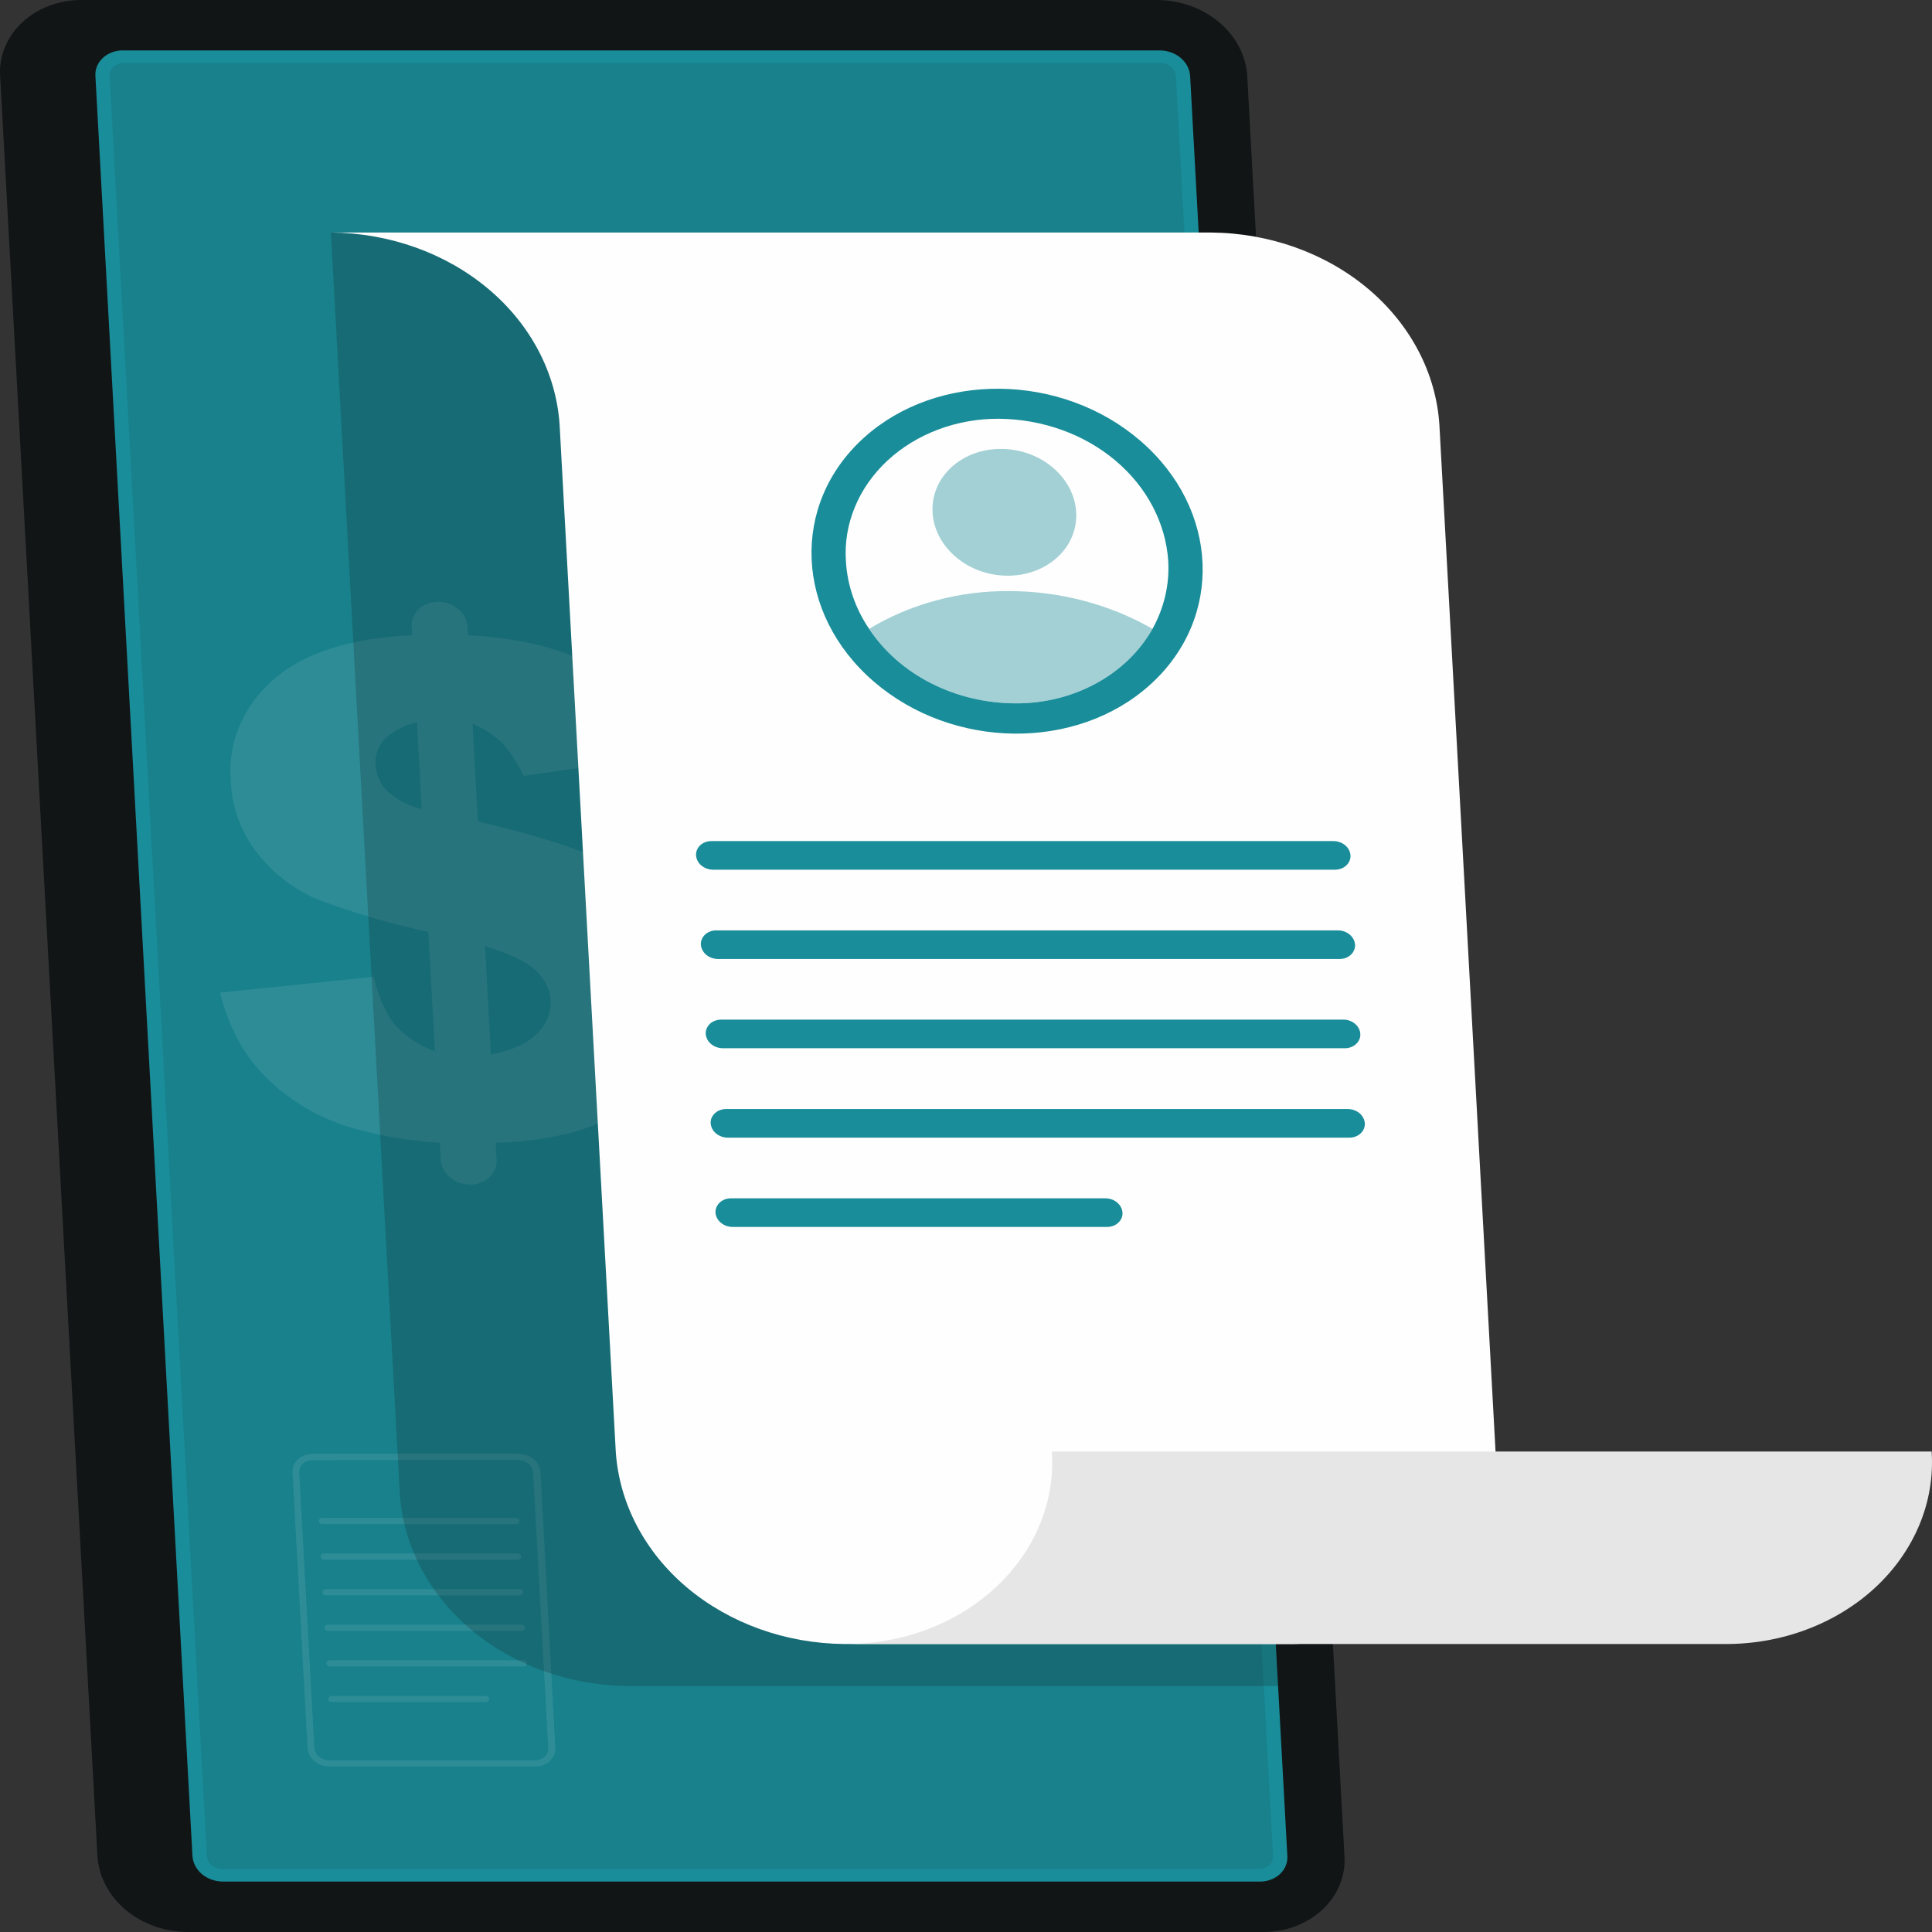 <svg width="32" height="32" viewBox="0 0 32 32" fill="none" xmlns="http://www.w3.org/2000/svg">
<rect x="0" y="0" width="32" height="32" fill="#333333" stroke="none"/>
<path d="M18.54 2.75599e-05H1.354C1.17 -0.001 0.988 0.031 0.819 0.094C0.65 0.158 0.498 0.251 0.371 0.368C0.244 0.486 0.146 0.625 0.083 0.777C0.019 0.929 -0.008 1.091 0.002 1.253L1.614 30.747C1.637 31.083 1.803 31.399 2.079 31.632C2.355 31.864 2.72 31.996 3.102 32H20.288C20.471 32.001 20.653 31.969 20.822 31.906C20.991 31.842 21.144 31.749 21.27 31.632C21.397 31.514 21.495 31.375 21.558 31.223C21.621 31.071 21.649 30.909 21.638 30.747L20.028 1.253C20.005 0.917 19.839 0.601 19.563 0.368C19.287 0.136 18.921 0.004 18.54 2.75599e-05Z" fill="#111516"/>
<path d="M19.175 2.79956e-05H1.984C1.8 -0.001 1.619 0.031 1.45 0.094C1.281 0.158 1.128 0.251 1.002 0.368C0.875 0.486 0.777 0.625 0.714 0.777C0.65 0.929 0.623 1.091 0.634 1.253L2.244 30.747C2.267 31.083 2.433 31.399 2.709 31.632C2.985 31.864 3.351 31.996 3.732 32H20.918C21.102 32.001 21.284 31.969 21.453 31.906C21.622 31.842 21.774 31.749 21.901 31.632C22.027 31.514 22.125 31.375 22.188 31.223C22.252 31.071 22.279 30.909 22.269 30.747L20.658 1.253C20.635 0.917 20.47 0.602 20.195 0.37C19.92 0.138 19.555 0.005 19.175 2.79956e-05Z" fill="#111516"/>
<path d="M3.684 31.165C3.557 31.162 3.436 31.118 3.344 31.041C3.253 30.963 3.197 30.859 3.188 30.747L1.58 1.253C1.577 1.199 1.586 1.145 1.608 1.094C1.629 1.044 1.662 0.998 1.704 0.959C1.746 0.92 1.797 0.889 1.853 0.867C1.909 0.846 1.969 0.835 2.03 0.835H19.216C19.343 0.837 19.465 0.882 19.556 0.959C19.648 1.036 19.703 1.141 19.712 1.253L21.323 30.747C21.326 30.801 21.316 30.855 21.295 30.905C21.274 30.956 21.241 31.002 21.199 31.041C21.157 31.08 21.107 31.111 21.05 31.132C20.995 31.154 20.934 31.165 20.873 31.165H3.684Z" fill="#198D99"/>
<path opacity="0.1" d="M3.675 30.956C3.612 30.954 3.552 30.932 3.506 30.893C3.46 30.855 3.432 30.803 3.427 30.747L1.816 1.253C1.815 1.226 1.82 1.199 1.831 1.174C1.841 1.149 1.858 1.126 1.879 1.107C1.9 1.087 1.925 1.072 1.953 1.061C1.98 1.05 2.01 1.044 2.041 1.044H19.227C19.29 1.045 19.351 1.068 19.396 1.106C19.442 1.145 19.47 1.197 19.475 1.253L21.086 30.747C21.087 30.774 21.082 30.801 21.071 30.826C21.061 30.851 21.044 30.874 21.023 30.893C21.003 30.913 20.977 30.928 20.95 30.939C20.922 30.95 20.892 30.956 20.861 30.956H3.675Z" fill="#111516"/>
<g opacity="0.3">
<path opacity="0.3" d="M8.862 29.261H5.457C5.364 29.26 5.274 29.228 5.207 29.171C5.139 29.114 5.098 29.037 5.093 28.954L4.845 24.392C4.842 24.351 4.848 24.311 4.863 24.273C4.879 24.235 4.903 24.2 4.935 24.171C4.966 24.141 5.004 24.118 5.046 24.102C5.088 24.086 5.134 24.078 5.179 24.078H8.59C8.683 24.079 8.773 24.111 8.84 24.168C8.908 24.225 8.948 24.302 8.953 24.384L9.198 28.948C9.201 28.988 9.194 29.029 9.179 29.067C9.163 29.105 9.139 29.14 9.107 29.169C9.076 29.198 9.038 29.222 8.995 29.238C8.953 29.253 8.908 29.261 8.862 29.261ZM5.175 24.185C5.145 24.185 5.116 24.19 5.089 24.2C5.062 24.21 5.037 24.225 5.016 24.243C4.996 24.263 4.981 24.285 4.97 24.31C4.96 24.334 4.956 24.36 4.957 24.386L5.207 28.948C5.21 29.004 5.237 29.056 5.283 29.095C5.329 29.134 5.389 29.156 5.453 29.157H8.862C8.892 29.157 8.921 29.152 8.948 29.141C8.976 29.131 9 29.116 9.021 29.097C9.041 29.078 9.057 29.056 9.067 29.031C9.077 29.006 9.081 28.98 9.08 28.954L8.83 24.392C8.827 24.336 8.8 24.283 8.755 24.244C8.709 24.206 8.648 24.184 8.585 24.183L5.175 24.185Z" fill="#FEFEFE"/>
<path opacity="0.3" d="M8.54 25.244H5.339C5.323 25.244 5.308 25.239 5.297 25.229C5.286 25.219 5.28 25.206 5.28 25.192C5.28 25.178 5.286 25.165 5.297 25.155C5.308 25.146 5.323 25.14 5.339 25.14H8.544C8.56 25.14 8.575 25.146 8.586 25.155C8.597 25.165 8.603 25.178 8.603 25.192C8.603 25.206 8.597 25.219 8.586 25.229C8.575 25.239 8.56 25.244 8.544 25.244H8.54Z" fill="#FEFEFE"/>
<path opacity="0.3" d="M8.573 25.834H5.367C5.352 25.834 5.337 25.828 5.326 25.819C5.315 25.809 5.309 25.796 5.308 25.782C5.308 25.768 5.315 25.755 5.326 25.745C5.337 25.735 5.352 25.73 5.367 25.73H8.573C8.589 25.73 8.604 25.735 8.615 25.745C8.626 25.755 8.633 25.768 8.633 25.782C8.632 25.796 8.626 25.809 8.615 25.819C8.604 25.828 8.589 25.834 8.573 25.834Z" fill="#FEFEFE"/>
<path opacity="0.3" d="M8.605 26.424H5.399C5.384 26.424 5.369 26.418 5.358 26.408C5.347 26.399 5.341 26.386 5.34 26.372C5.34 26.358 5.346 26.345 5.358 26.335C5.369 26.325 5.384 26.32 5.399 26.32H8.605C8.621 26.32 8.636 26.325 8.647 26.335C8.658 26.345 8.664 26.358 8.664 26.372C8.664 26.386 8.658 26.399 8.647 26.409C8.636 26.419 8.621 26.424 8.605 26.424Z" fill="#FEFEFE"/>
<path opacity="0.3" d="M8.637 27.014H5.433C5.417 27.014 5.402 27.008 5.391 26.998C5.38 26.989 5.373 26.975 5.373 26.962C5.373 26.948 5.38 26.934 5.391 26.925C5.402 26.915 5.417 26.909 5.433 26.909H8.637C8.653 26.909 8.668 26.915 8.679 26.925C8.69 26.934 8.696 26.948 8.696 26.962C8.696 26.975 8.69 26.989 8.679 26.998C8.668 27.008 8.653 27.014 8.637 27.014Z" fill="#FEFEFE"/>
<path opacity="0.3" d="M8.669 27.603H5.464C5.449 27.603 5.434 27.598 5.423 27.588C5.412 27.578 5.405 27.565 5.405 27.551C5.405 27.537 5.412 27.524 5.423 27.514C5.434 27.505 5.449 27.499 5.464 27.499H8.669C8.685 27.499 8.7 27.505 8.711 27.514C8.722 27.524 8.728 27.537 8.728 27.551C8.728 27.565 8.722 27.578 8.711 27.588C8.7 27.598 8.685 27.603 8.669 27.603Z" fill="#FEFEFE"/>
<path opacity="0.3" d="M8.045 28.193H5.496C5.481 28.193 5.466 28.188 5.455 28.178C5.443 28.168 5.437 28.155 5.437 28.141C5.437 28.127 5.443 28.114 5.455 28.104C5.466 28.094 5.481 28.089 5.496 28.089H8.045C8.06 28.089 8.076 28.094 8.087 28.104C8.098 28.114 8.104 28.127 8.104 28.141C8.104 28.155 8.097 28.168 8.086 28.178C8.075 28.187 8.06 28.193 8.045 28.193Z" fill="#FEFEFE"/>
</g>
<g opacity="0.3">
<path opacity="0.3" d="M11.008 12.521L8.67 12.851C8.58 12.655 8.461 12.47 8.315 12.301C8.175 12.172 8.01 12.066 7.827 11.988L7.915 13.606C9.215 13.908 10.089 14.227 10.539 14.562C10.825 14.773 11.058 15.035 11.221 15.331C11.384 15.627 11.474 15.95 11.485 16.279C11.516 16.664 11.436 17.05 11.252 17.4C11.077 17.727 10.825 18.017 10.513 18.251C10.222 18.471 9.886 18.639 9.523 18.746C9.097 18.859 8.655 18.92 8.21 18.927L8.226 19.212C8.229 19.265 8.22 19.318 8.2 19.367C8.179 19.417 8.147 19.462 8.106 19.501C8.065 19.539 8.015 19.569 7.96 19.59C7.905 19.611 7.846 19.621 7.786 19.62C7.661 19.619 7.542 19.576 7.452 19.501C7.362 19.425 7.308 19.322 7.301 19.212L7.285 18.927C6.766 18.898 6.254 18.809 5.761 18.662C5.384 18.542 5.034 18.361 4.731 18.129C4.454 17.92 4.22 17.671 4.038 17.393C3.856 17.094 3.723 16.773 3.644 16.44L6.188 16.178C6.284 16.546 6.402 16.812 6.543 16.977C6.719 17.167 6.946 17.317 7.203 17.413L7.095 15.438C6.465 15.3 5.848 15.118 5.25 14.895C4.863 14.725 4.531 14.472 4.283 14.159C3.993 13.798 3.833 13.368 3.823 12.925C3.795 12.62 3.844 12.313 3.964 12.026C4.085 11.738 4.274 11.478 4.521 11.262C5.022 10.816 5.791 10.569 6.827 10.521L6.818 10.376C6.815 10.323 6.823 10.27 6.844 10.22C6.865 10.171 6.896 10.125 6.938 10.087C6.979 10.049 7.029 10.018 7.084 9.998C7.139 9.977 7.198 9.967 7.258 9.967C7.383 9.968 7.502 10.011 7.592 10.087C7.682 10.163 7.736 10.266 7.743 10.376L7.751 10.521C8.697 10.573 9.431 10.77 9.952 11.113C10.476 11.462 10.849 11.959 11.008 12.521ZM6.905 11.963C6.694 12.011 6.503 12.112 6.357 12.254C6.258 12.372 6.209 12.518 6.221 12.665C6.227 12.822 6.292 12.973 6.406 13.095C6.563 13.241 6.763 13.347 6.984 13.4L6.905 11.963ZM8.131 17.466C8.486 17.396 8.742 17.279 8.9 17.115C8.975 17.041 9.034 16.955 9.071 16.861C9.109 16.767 9.126 16.668 9.12 16.568C9.108 16.387 9.024 16.215 8.883 16.083C8.734 15.936 8.45 15.798 8.034 15.672L8.131 17.466Z" fill="#FEFEFE"/>
</g>
<path opacity="0.2" d="M17.188 3.851H5.481L6.622 24.738C6.678 25.594 7.099 26.399 7.802 26.991C8.504 27.583 9.435 27.917 10.406 27.926H22.114L20.974 7.038C20.919 6.182 20.497 5.377 19.794 4.785C19.091 4.193 18.16 3.859 17.188 3.851Z" fill="#111516"/>
<path d="M20.056 3.851H5.484C6.455 3.86 7.386 4.194 8.089 4.786C8.792 5.377 9.213 6.183 9.269 7.038L10.199 24.042C10.255 24.898 10.677 25.703 11.379 26.295C12.082 26.886 13.012 27.221 13.983 27.23H21.331C21.799 27.234 22.262 27.153 22.693 26.993C23.124 26.832 23.513 26.595 23.836 26.296C24.159 25.997 24.408 25.642 24.569 25.255C24.73 24.867 24.799 24.454 24.771 24.042L23.841 7.038C23.786 6.182 23.364 5.377 22.662 4.785C21.959 4.193 21.027 3.859 20.056 3.851Z" fill="#FEFEFE"/>
<path d="M17.422 24.042C17.45 24.454 17.382 24.867 17.221 25.254C17.061 25.642 16.811 25.996 16.489 26.295C16.167 26.594 15.778 26.831 15.348 26.992C14.917 27.153 14.454 27.234 13.986 27.23H28.556C29.024 27.234 29.488 27.153 29.918 26.992C30.349 26.831 30.737 26.594 31.06 26.295C31.382 25.996 31.631 25.642 31.792 25.254C31.953 24.867 32.022 24.454 31.994 24.042H17.422Z" fill="#E6E6E6"/>
<path d="M22.108 14.405H11.81C11.738 14.404 11.669 14.379 11.616 14.335C11.564 14.291 11.533 14.231 11.529 14.168C11.527 14.137 11.532 14.106 11.544 14.078C11.556 14.049 11.574 14.023 11.598 14C11.622 13.978 11.651 13.96 11.683 13.948C11.715 13.937 11.749 13.931 11.784 13.931H22.082C22.155 13.93 22.225 13.955 22.279 13.999C22.332 14.043 22.364 14.103 22.368 14.168C22.37 14.199 22.365 14.229 22.352 14.259C22.34 14.288 22.321 14.314 22.297 14.336C22.272 14.359 22.243 14.376 22.21 14.388C22.178 14.4 22.143 14.405 22.108 14.405Z" fill="#198D99"/>
<path d="M22.188 15.884H11.89C11.818 15.883 11.749 15.858 11.697 15.814C11.645 15.77 11.613 15.71 11.609 15.647C11.607 15.616 11.612 15.585 11.624 15.557C11.636 15.528 11.655 15.502 11.679 15.479C11.703 15.457 11.731 15.44 11.763 15.428C11.795 15.416 11.83 15.409 11.864 15.41H22.163C22.235 15.411 22.304 15.436 22.356 15.48C22.408 15.524 22.439 15.583 22.444 15.647C22.445 15.677 22.44 15.708 22.428 15.737C22.416 15.765 22.398 15.792 22.374 15.814C22.35 15.836 22.321 15.854 22.289 15.866C22.257 15.878 22.223 15.884 22.188 15.884Z" fill="#198D99"/>
<path d="M22.27 17.362H11.971C11.899 17.361 11.829 17.336 11.777 17.292C11.725 17.248 11.694 17.188 11.689 17.125C11.687 17.094 11.693 17.064 11.705 17.035C11.717 17.006 11.735 16.98 11.759 16.957C11.783 16.935 11.812 16.918 11.844 16.906C11.876 16.894 11.91 16.888 11.945 16.888H22.25C22.322 16.888 22.391 16.913 22.443 16.957C22.496 17.001 22.527 17.061 22.531 17.125C22.533 17.156 22.528 17.187 22.515 17.216C22.503 17.245 22.484 17.272 22.459 17.294C22.435 17.316 22.405 17.334 22.373 17.345C22.34 17.357 22.305 17.363 22.27 17.362Z" fill="#198D99"/>
<path d="M22.35 18.843H12.052C11.98 18.842 11.911 18.817 11.859 18.773C11.807 18.729 11.775 18.669 11.771 18.606C11.769 18.575 11.774 18.545 11.786 18.516C11.798 18.487 11.817 18.461 11.841 18.439C11.864 18.416 11.893 18.399 11.925 18.387C11.957 18.375 11.992 18.369 12.026 18.369H22.324C22.396 18.37 22.465 18.394 22.518 18.438C22.57 18.482 22.601 18.542 22.606 18.606C22.608 18.637 22.602 18.667 22.59 18.696C22.578 18.725 22.56 18.751 22.536 18.773C22.512 18.795 22.483 18.813 22.451 18.825C22.419 18.837 22.385 18.843 22.35 18.843Z" fill="#198D99"/>
<path d="M18.337 20.322H12.133C12.061 20.321 11.991 20.296 11.939 20.252C11.887 20.208 11.855 20.148 11.851 20.085C11.849 20.054 11.855 20.024 11.867 19.995C11.879 19.966 11.897 19.94 11.921 19.918C11.945 19.895 11.974 19.878 12.006 19.866C12.038 19.854 12.072 19.848 12.107 19.848H18.311C18.383 19.849 18.452 19.873 18.504 19.918C18.556 19.962 18.588 20.021 18.592 20.085C18.594 20.116 18.589 20.146 18.577 20.175C18.565 20.204 18.546 20.23 18.522 20.252C18.498 20.274 18.47 20.292 18.438 20.304C18.406 20.316 18.371 20.322 18.337 20.322Z" fill="#198D99"/>
<path d="M19.052 11.339C20.271 10.237 20.197 8.429 18.887 7.3C17.577 6.171 15.527 6.149 14.308 7.251C13.09 8.353 13.164 10.161 14.474 11.29C15.784 12.419 17.834 12.441 19.052 11.339Z" fill="#198D99"/>
<path d="M19.35 9.293C19.372 9.681 19.282 10.068 19.089 10.416C18.878 10.79 18.553 11.104 18.15 11.322C17.747 11.541 17.283 11.654 16.81 11.65C16.321 11.647 15.841 11.531 15.418 11.315C14.994 11.099 14.642 10.789 14.395 10.416C14.165 10.075 14.033 9.69 14.011 9.293C13.99 8.988 14.041 8.683 14.16 8.397C14.278 8.11 14.463 7.848 14.701 7.627C14.94 7.406 15.227 7.231 15.545 7.112C15.864 6.993 16.206 6.933 16.552 6.936C17.27 6.944 17.957 7.191 18.476 7.629C18.995 8.066 19.308 8.661 19.35 9.293Z" fill="#FEFEFE"/>
<path opacity="0.4" d="M19.089 10.416C18.879 10.79 18.553 11.104 18.15 11.322C17.747 11.541 17.283 11.654 16.81 11.65C16.321 11.647 15.841 11.531 15.418 11.315C14.994 11.099 14.642 10.789 14.395 10.416C15.076 10.004 15.883 9.785 16.708 9.79C17.554 9.791 18.381 10.009 19.089 10.416Z" fill="#198D99"/>
<path opacity="0.4" d="M17.507 9.236C17.955 8.831 17.928 8.167 17.447 7.752C16.965 7.337 16.212 7.329 15.764 7.734C15.316 8.139 15.343 8.804 15.824 9.219C16.305 9.634 17.059 9.642 17.507 9.236Z" fill="#198D99"/>
</svg>

